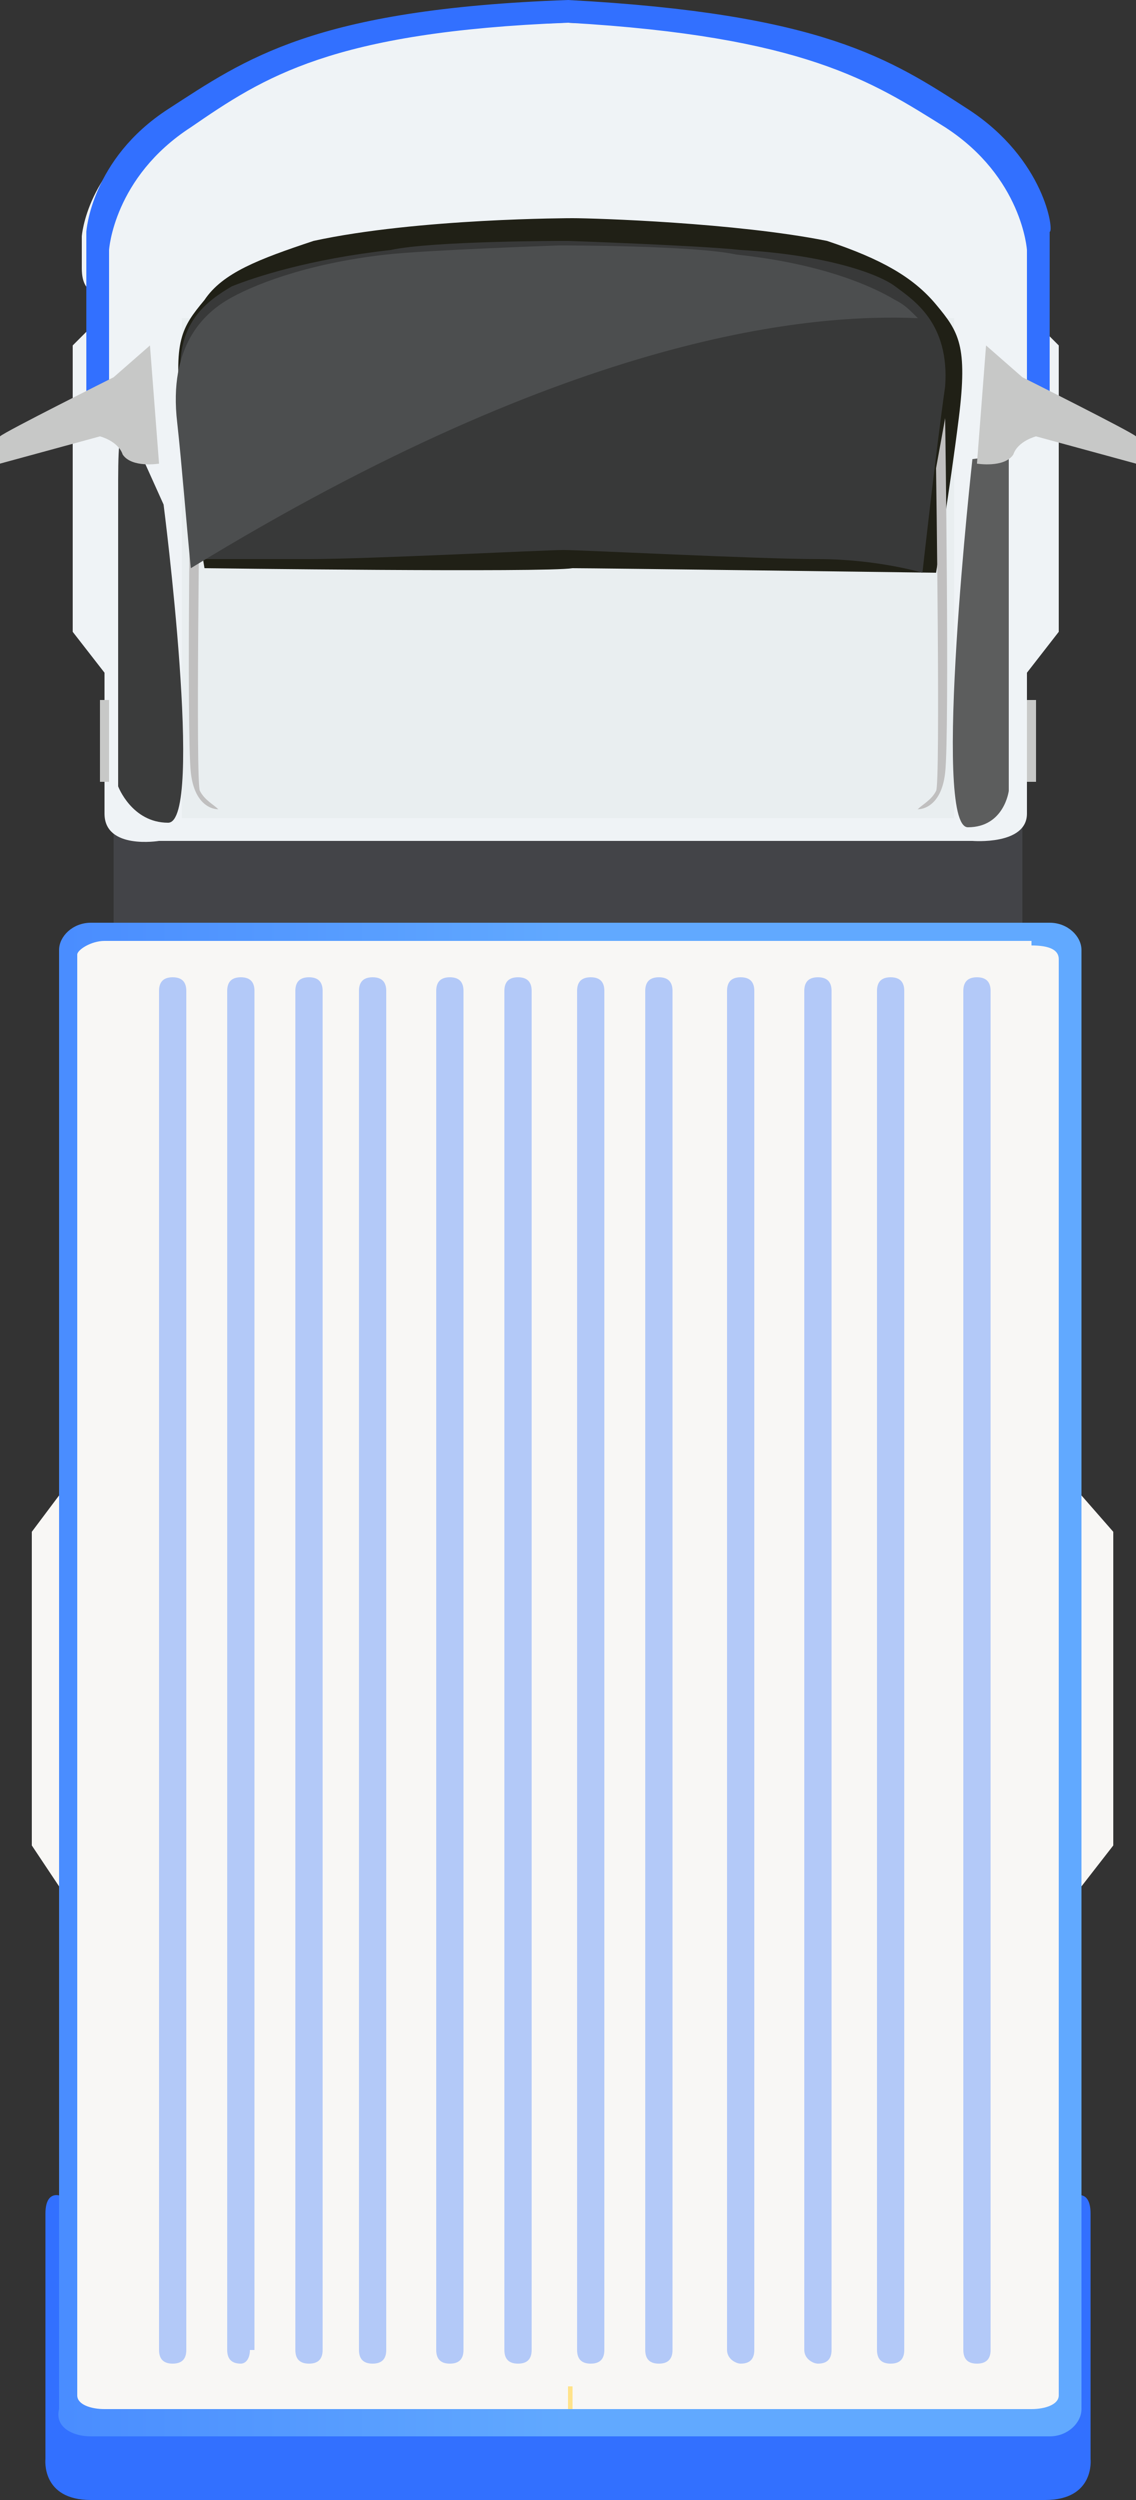 <?xml version="1.0" encoding="utf-8"?>
<!-- Generator: Adobe Illustrator 22.0.0, SVG Export Plug-In . SVG Version: 6.00 Build 0)  -->
<svg version="1.1" id="图层_1" xmlns="http://www.w3.org/2000/svg" xmlns:xlink="http://www.w3.org/1999/xlink" x="0px" y="0px"
	 viewBox="0 0 25 55" style="enable-background:new 0 0 25 55;" xml:space="preserve">
<rect x="0" y="0" width="25" height="55" fill="#333333" stroke="none"/>
<style type="text/css">
	.st0{fill:#434448;}
	.st1{fill:#EFF3F6;}
	.st2{fill:#E9EEF0;}
	.st3{fill:#C0BFBF;}
	.st4{fill:#3270FF;}
	.st5{fill:#202016;}
	.st6{fill:#5C5D5D;}
	.st7{fill:#C7C8C7;}
	.st8{fill:#383939;}
	.st9{fill:url(#路径_13_);}
	.st10{fill:#F8F7F5;}
	.st11{fill:#3270FF;fill-opacity:0.347;}
	.st12{fill:#FFE38A;}
	.st13{fill:#3B3C3C;}
	.st14{fill:#4C4E4F;}
</style>
<title>编组</title>
<g id="总">
	<g id="画板" transform="translate(-2477, -4291)">
		<g id="编组-72" transform="translate(-813, -609)">
			<g id="编组-50" transform="translate(2432, 4288)">
				<g id="编组-32备份-2" transform="translate(208, 1)">
					<g id="截屏2023-11-08-上午9.39.37" transform="translate(0, 45)">
						<g id="编组-48" transform="translate(612, 521)">
							
								<g id="编组" transform="translate(50.5, 72.5) rotate(-90) translate(-50.5, -72.5) translate(23, 60)">
								<polygon id="路径" class="st0" points="37.2,12.5 37.2,12.5 37.2,2.5 34.6,2.5 34.6,22.5 37.2,22.5 37.2,12.5 								"/>
								<path id="路径_1_" class="st1" d="M47.4,23.3l0.7-0.7l0.5,0c0,0-0.2,0.5,0.5,0.5h0.7c0,0,1.5-0.1,2.5-1.8
									c1-1.7,2-3.2,2.2-8.8l0-0.1c-0.2-5.6-1.2-7.1-2.2-8.8c-1-1.7-2.5-1.8-2.5-1.8h-0.7c-0.7,0-0.5,0.5-0.5,0.5l-0.5,0l-0.7-0.7
									h-6.3l-0.9,0.7c0,0-2.4,0-3.1,0c-0.8,0-0.6,1.2-0.6,1.2v17.9c0,0-0.1,1.2,0.6,1.2c0.8,0,3.1,0,3.1,0l0.9,0.7L47.4,23.3
									L47.4,23.3z"/>
								
									<rect id="矩形" x="34" y="7" transform="matrix(-2.535182e-06 -1 1 -2.535182e-06 30 55)" class="st2" width="17" height="11"/>
								<path id="路径_2_" class="st3" d="M44.7,4.4c0,0-7-0.1-7.1,0c-0.2,0.1-0.3,0.3-0.4,0.4c0,0.1-0.1-0.5,0.8-0.6
									c0.9-0.1,7.8,0,7.8,0L44.7,4.4L44.7,4.4z"/>
								<path id="路径_3_" class="st4" d="M52.6,21.3c1.1-1.7,2.1-3.2,2.4-8.8h0l0,0l0,0h0c-0.2-5.6-1.3-7.1-2.4-8.8
									c-1.1-1.7-2.7-1.8-2.7-1.8h-3.5c-0.4,0-0.5,0.2-0.5,0.3v0.1c0,0,0,0.1,0,0.1h0v0c0,0,0,0,0.1,0h3.5c0,0,1.6,0.1,2.7,1.8
									c1.1,1.6,2.1,3.1,2.3,8.3c-0.3,5.2-1.3,6.7-2.3,8.3c-1.1,1.7-2.7,1.8-2.7,1.8H46c0,0,0,0-0.1,0v0h0c0,0,0,0,0,0.1v0.1
									c0,0.1,0.1,0.3,0.5,0.3h3.5C49.9,23.2,51.5,23,52.6,21.3L52.6,21.3z"/>
								<path id="路径_4_" class="st5" d="M49.7,18.2c0.4-2,0.5-5.1,0.5-5.6c0,0,0-3.4-0.5-5.7c-0.4-1.2-0.7-2-1.3-2.4
									C47.8,4,47.5,3.8,45.9,4c-1.6,0.2-3.4,0.5-3.4,0.5s-0.1,7.5,0,8.1c0,0.5-0.1,8-0.1,8s1.8,0.3,3.4,0.5c1.6,0.2,1.9,0,2.5-0.5
									C48.9,20.1,49.3,19.4,49.7,18.2z"/>
								<path id="路径_5_" class="st6" d="M44.1,22.2h-6.5c0,0-0.8-0.1-0.8-0.9s8.1,0.1,8.1,0.1l0.1,0.8L44.1,22.2z"/>
								<path id="形状" class="st7" d="M47.4,21.7l-0.7,0.8c0,0-1.2,2.4-1.3,2.5c-0.2,0.1-0.6,0-0.6,0l0.6-2.2
									c0,0-0.1-0.4-0.4-0.5c-0.3-0.2-0.2-0.8-0.2-0.8L47.4,21.7L47.4,21.7z M39.6,22.6v0.2h-1.8v-0.2H39.6z"/>
								<path id="路径_6_" class="st3" d="M44.7,20.6c0,0-7,0.1-7.1,0c-0.2-0.1-0.3-0.3-0.4-0.4c0-0.1-0.1,0.5,0.8,0.6
									c0.9,0.1,7.8,0,7.8,0L44.7,20.6L44.7,20.6z"/>
								<path id="路径_7_" class="st8" d="M49.5,16.3c0.1-0.9,0.2-3.8,0.2-3.8v-0.1c0,0,0-2.9-0.2-3.8c-0.2-1.8-0.6-3-0.8-3.5
									c-0.3-0.5-0.8-1.3-2.2-1.1c-1.4,0.1-3.8,0.5-3.8,0.5s0,1,0,2.3c0,1.3,0.2,5.2,0.2,5.6c0,0.4-0.2,4.3-0.2,5.6
									c0,1.3-0.3,2.3-0.3,2.3s2.7,0.3,4.1,0.5c1.4,0.1,1.9-0.7,2.2-1.1C49,19.3,49.4,18.1,49.5,16.3z"/>
								<path id="路径_8_" class="st4" d="M0.9,24h5.4c0.5,0,0.4-0.3,0.4-0.3v-0.3l0-10.9l0-10.9V1.3c0,0,0.1-0.3-0.4-0.3H0.9
									C0.9,1,0,0.9,0,2v10.5h0V23C0,24.1,0.9,24,0.9,24L0.9,24z"/>
								
									<linearGradient id="路径_13_" gradientUnits="userSpaceOnUse" x1="20.234" y1="7.63" x2="19.234" y2="7.63" gradientTransform="matrix(0 22.552 33.346 0 -219.714 -443.794)">
									<stop  offset="0" style="stop-color:#61A9FF"/>
									<stop  offset="1" style="stop-color:#3270FF"/>
								</linearGradient>
								<path id="路径_9_" class="st9" d="M34.7,23.1V2c0-0.4-0.3-0.7-0.6-0.7H2C1.6,1.2,1.4,1.6,1.4,2v21.1
									c0,0.4,0.3,0.7,0.6,0.7h32.1C34.4,23.8,34.7,23.5,34.7,23.1L34.7,23.1z"/>
								<path id="形状结合" class="st10" d="M22.1,23.8l-0.8,0.7h-6.9l-0.9-0.7H22.1z M34.2,22.7c0,0.4-0.1,0.6-0.3,0.6H2.3
									C2.1,23.3,2,23,2,22.7V2.3c0-0.3,0.1-0.6,0.3-0.6l0,0H34c0.1,0,0.3,0.3,0.3,0.6l0,0V22.7z M21.3,0.7l0.8,0.6h-8.6l0.9-0.6
									L21.3,0.7z"/>
								<path id="形状_1_" class="st11" d="M3.3,4.1C3.1,4.1,3,4,3,3.8c0-0.2,0.1-0.3,0.3-0.3h29.9c0.2,0,0.3,0.1,0.3,0.3
									c0,0.2-0.1,0.3-0.3,0.3H3.3z M3.3,5.5C3.1,5.5,3,5.4,3,5.3C3,5.1,3.1,5,3.3,5h29.9c0.2,0,0.3,0.1,0.3,0.3
									c0,0.2-0.1,0.3-0.3,0.3H3.3z M3.3,7.1C3.1,7.1,3,7,3,6.8c0-0.2,0.1-0.3,0.3-0.3h29.9c0.2,0,0.3,0.1,0.3,0.3
									c0,0.2-0.1,0.3-0.3,0.3H3.3z M3.3,8.5C3.1,8.5,3,8.4,3,8.2c0-0.2,0.1-0.3,0.3-0.3h29.9c0.2,0,0.3,0.1,0.3,0.3
									c0,0.2-0.1,0.3-0.3,0.3H3.3z M3.3,10.2C3.1,10.2,3,10.1,3,9.9c0-0.2,0.1-0.3,0.3-0.3h29.9c0.2,0,0.3,0.1,0.3,0.3
									c0,0.2-0.1,0.3-0.3,0.3L3.3,10.2L3.3,10.2z M3.3,11.7c-0.2,0-0.3-0.1-0.3-0.3c0-0.2,0.1-0.3,0.3-0.3h29.9
									c0.2,0,0.3,0.1,0.3,0.3c0,0.2-0.1,0.3-0.3,0.3H3.3z M3.3,21.2c-0.2,0-0.3,0.1-0.3,0.3c0,0.2,0.1,0.3,0.3,0.3h29.9
									c0.2,0,0.3-0.1,0.3-0.3s-0.1-0.3-0.3-0.3H3.3z M3.3,19.3c-0.2,0-0.3,0.1-0.3,0.3c0,0.2,0.1,0.3,0.3,0.3h29.9
									c0.2,0,0.3-0.1,0.3-0.3c0-0.2-0.1-0.3-0.3-0.3H3.3z M3.3,17.7C3.1,17.7,3,17.9,3,18c0,0.2,0.1,0.3,0.3,0.3h29.9
									c0.2,0,0.3-0.1,0.3-0.3c0-0.2-0.1-0.3-0.3-0.3H3.3z M3.3,16C3.1,16,3,16.2,3,16.3c0,0.2,0.1,0.3,0.3,0.3h29.9
									c0.2,0,0.3-0.1,0.3-0.3c0-0.2-0.1-0.3-0.3-0.3H3.3z M3.3,14.2c-0.2,0-0.3,0.1-0.3,0.3c0,0.2,0.1,0.3,0.3,0.3h29.9
									c0.2,0,0.3-0.1,0.3-0.3c0-0.2-0.1-0.3-0.3-0.3H3.3z M3.3,12.7C3.1,12.7,3,12.8,3,13s0.1,0.3,0.3,0.3h29.9
									c0.2,0,0.3-0.1,0.3-0.3s-0.1-0.3-0.3-0.3H3.3z"/>
								<polygon id="路径_10_" class="st12" points="2.5,12.5 2.5,12.6 2,12.6 2,12.5 								"/>
								<path id="路径_11_" class="st13" d="M44.1,2.6h-6.4c0,0-0.8,0.3-0.8,1.1c0,0.8,7-0.1,7-0.1c1.1-0.5,1.6-0.7,1.6-0.8
									C45.6,2.6,45.1,2.6,44.1,2.6z"/>
								<path id="形状_2_" class="st7" d="M47.4,3.3l-0.7-0.8c0,0-1.2-2.4-1.3-2.5c-0.2-0.1-0.6,0-0.6,0l0.6,2.2
									c0,0-0.1,0.4-0.4,0.5c-0.3,0.2-0.2,0.8-0.2,0.8L47.4,3.3z M39.6,2.2v0.2h-1.8V2.2H39.6z"/>
								<path id="路径_12_" class="st14" d="M48,20.2c0.2-0.2,0.3-0.3,0.4-0.5c0.3-0.5,0.8-1.6,1-3.5c0.2-0.9,0.2-3.8,0.2-3.8
									v-0.1c0,0-0.1-2.9-0.2-3.8c-0.2-1.8-0.7-3-1-3.5c-0.3-0.5-1-1.3-2.7-1.1c-0.9,0.1-2.2,0.2-3.2,0.3
									C47.7,12.7,48.1,17.9,48,20.2L48,20.2z"/>
							</g>
						</g>
					</g>
				</g>
			</g>
		</g>
	</g>
</g>
</svg>
